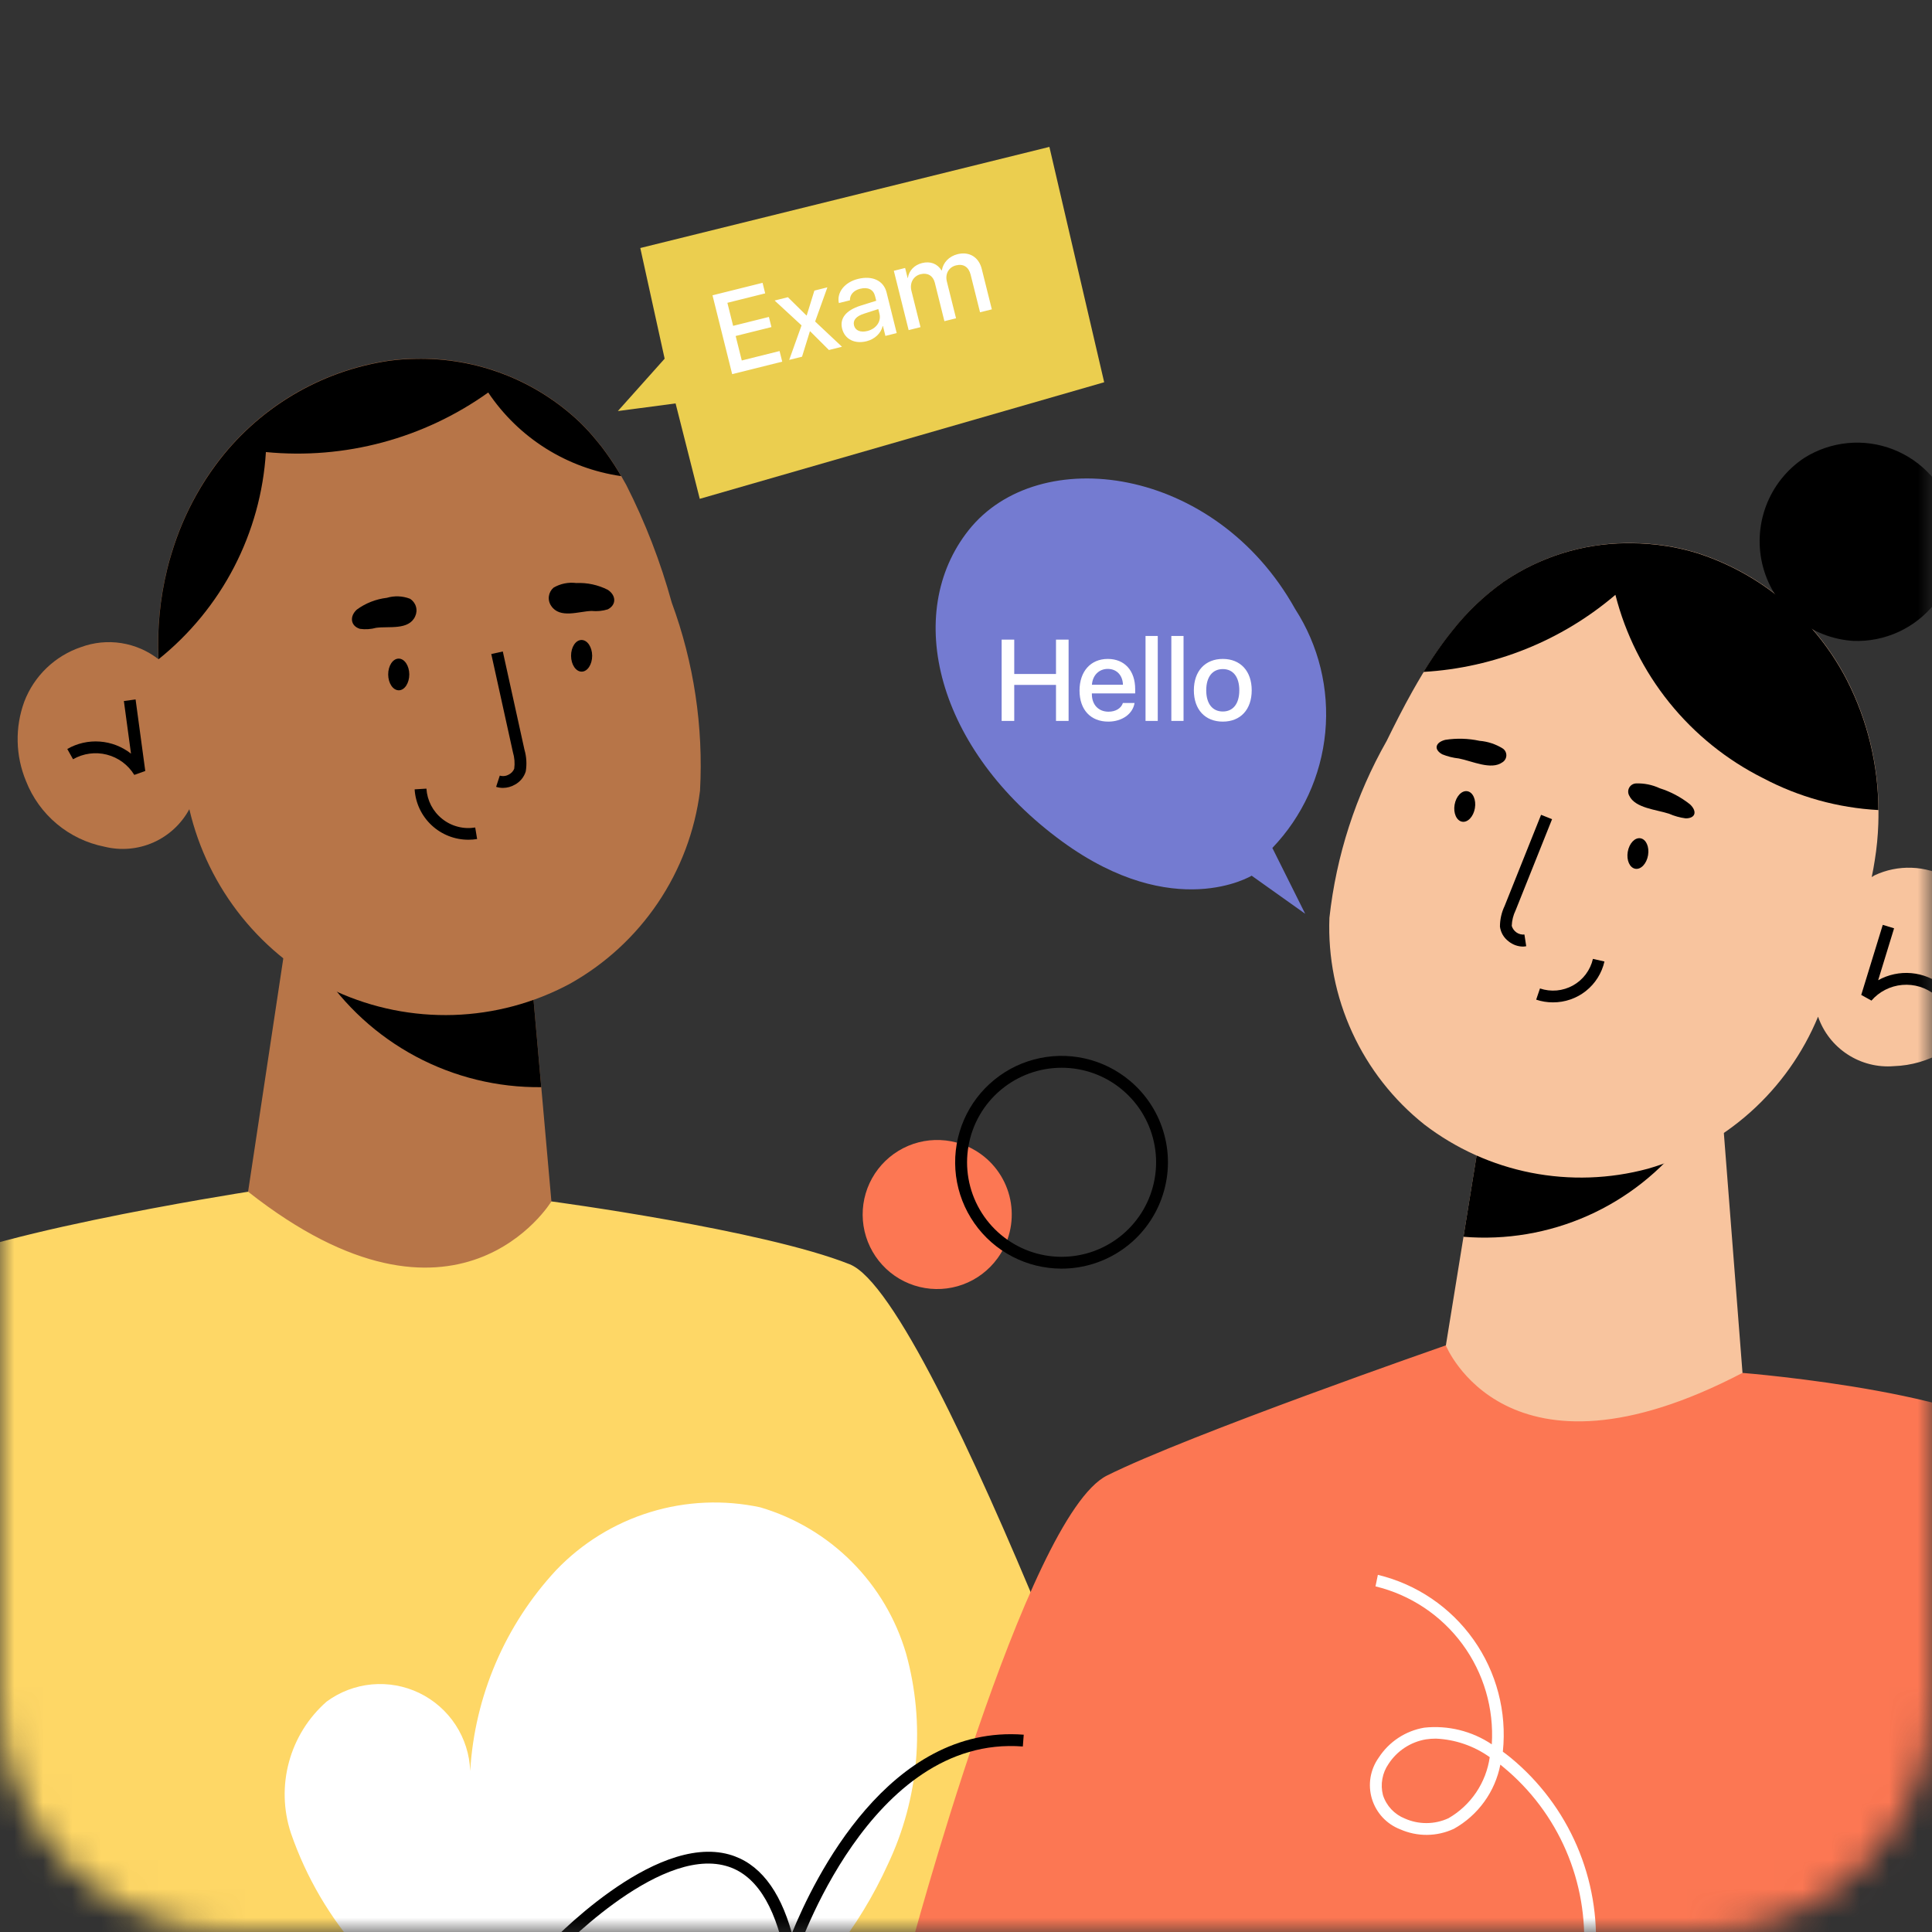 <svg width="67" height="67" viewBox="0 0 67 67" fill="none" xmlns="http://www.w3.org/2000/svg">
<rect x="0" y="0" width="67" height="67" fill="#333333" stroke="none"/>
<mask id="mask0_10_8614" style="mask-type:alpha" x="0" y="0" width="67" height="67">
<path d="M59 0H8C3.582 0 0 3.582 0 8V59C0 63.418 3.582 67 8 67H59C63.418 67 67 63.418 67 59V8C67 3.582 63.418 0 59 0Z" fill="#FCA6A5"/>
</mask>
<g mask="url(#mask0_10_8614)">
<path d="M49.548 50.317L60.707 51.191L59.576 36.65L51.86 36.05L51.588 37.728L50.752 42.893L49.548 50.317Z" fill="#F8C49E"/>
<path d="M50.752 42.89C52.227 43.012 53.709 42.761 55.062 42.16C56.414 41.559 57.594 40.627 58.491 39.45C56.265 38.921 54.063 38.309 51.837 37.78C51.755 37.76 51.672 37.741 51.587 37.724L50.752 42.89Z" fill="black"/>
<path d="M68.657 35.216C68.348 35.735 67.913 36.168 67.393 36.475C66.872 36.782 66.283 36.953 65.679 36.973C65.112 37.02 64.546 36.876 64.07 36.565C63.594 36.255 63.234 35.794 63.049 35.257C62.526 36.523 61.723 37.655 60.702 38.568C59.68 39.481 58.466 40.151 57.149 40.53C55.825 40.887 54.438 40.934 53.093 40.669C51.748 40.403 50.483 39.831 49.395 38.997C48.322 38.144 47.466 37.05 46.894 35.805C46.322 34.56 46.051 33.197 46.103 31.828C46.34 29.67 47.016 27.583 48.088 25.695C48.369 25.122 48.661 24.545 48.978 23.98C49.093 23.776 49.21 23.573 49.33 23.373L49.375 23.3C49.481 23.125 49.593 22.951 49.706 22.782C49.917 22.466 50.139 22.159 50.375 21.866C50.886 21.216 51.488 20.644 52.162 20.166C53.41 19.313 54.884 18.849 56.396 18.833H56.546C56.981 18.834 57.416 18.869 57.846 18.939C57.917 18.949 57.988 18.964 58.061 18.977C58.331 19.029 58.598 19.096 58.861 19.177C59.975 19.535 61.008 20.11 61.901 20.868C62.793 21.626 63.527 22.553 64.061 23.595C64.77 24.989 65.141 26.531 65.144 28.095C65.144 28.254 65.144 28.413 65.138 28.573C65.124 28.994 65.083 29.414 65.016 29.83C64.986 30.03 64.95 30.224 64.909 30.417L65.009 30.355C65.41 30.167 65.85 30.077 66.293 30.093C66.736 30.108 67.169 30.229 67.556 30.444C67.963 30.659 68.316 30.962 68.592 31.331C68.867 31.7 69.057 32.126 69.148 32.577C69.322 33.487 69.146 34.429 68.657 35.216Z" fill="#F8C49E"/>
<path d="M64.897 34.698L64.546 34.503L65.293 32.073L65.685 32.193L65.133 33.993C65.484 33.798 65.886 33.712 66.286 33.748C66.686 33.784 67.067 33.939 67.378 34.193L67.119 34.511C66.796 34.247 66.384 34.12 65.969 34.156C65.554 34.192 65.169 34.388 64.897 34.703V34.698Z" fill="black"/>
<path d="M52.817 32.827C52.635 32.825 52.458 32.761 52.317 32.646C52.236 32.585 52.167 32.509 52.115 32.421C52.064 32.334 52.031 32.236 52.017 32.136C52.017 31.887 52.072 31.642 52.179 31.418L53.443 28.257L53.824 28.409L52.56 31.57C52.478 31.738 52.432 31.922 52.426 32.109C52.453 32.202 52.512 32.283 52.592 32.338C52.672 32.393 52.769 32.418 52.866 32.409L52.928 32.814C52.892 32.821 52.854 32.825 52.817 32.827Z" fill="black"/>
<path d="M53.855 34.761C53.657 34.762 53.461 34.73 53.273 34.667L53.405 34.279C53.593 34.342 53.792 34.366 53.989 34.348C54.186 34.33 54.378 34.27 54.551 34.174C54.724 34.077 54.875 33.945 54.994 33.786C55.112 33.628 55.197 33.446 55.241 33.253L55.641 33.344C55.549 33.748 55.322 34.109 54.997 34.367C54.672 34.624 54.27 34.763 53.855 34.761Z" fill="black"/>
<path d="M56.449 29.539C56.399 29.831 56.516 30.094 56.711 30.128C56.906 30.162 57.103 29.952 57.153 29.66C57.203 29.368 57.086 29.105 56.891 29.071C56.696 29.037 56.499 29.248 56.449 29.539Z" fill="black"/>
<path d="M50.444 27.907C50.394 28.199 50.512 28.462 50.706 28.496C50.9 28.53 51.098 28.32 51.148 28.028C51.198 27.736 51.081 27.473 50.887 27.439C50.693 27.405 50.494 27.616 50.444 27.907Z" fill="black"/>
<path d="M50.593 26.303C50.393 26.282 50.197 26.233 50.011 26.157C49.711 25.985 49.779 25.744 50.121 25.657C50.515 25.596 50.918 25.607 51.308 25.691C51.594 25.714 51.87 25.805 52.114 25.957C52.154 25.984 52.186 26.02 52.208 26.063C52.23 26.106 52.24 26.153 52.239 26.201C52.237 26.249 52.224 26.296 52.199 26.337C52.175 26.379 52.14 26.413 52.099 26.438C51.711 26.715 51.055 26.394 50.593 26.303Z" fill="black"/>
<path d="M57.88 28.219C58.064 28.3 58.259 28.354 58.458 28.38C58.803 28.38 58.863 28.136 58.608 27.894C58.295 27.646 57.94 27.456 57.559 27.336C57.299 27.215 57.013 27.157 56.726 27.169C56.678 27.173 56.632 27.189 56.592 27.215C56.552 27.242 56.519 27.278 56.497 27.32C56.474 27.363 56.463 27.41 56.464 27.458C56.465 27.506 56.478 27.553 56.502 27.595C56.704 28.025 57.436 28.074 57.88 28.219Z" fill="black"/>
<path d="M19.452 45.384L7.981 45.453L10.211 30.674L18.143 30.626L18.298 32.362L18.771 37.703L19.452 45.384Z" fill="#B77548"/>
<path d="M18.77 37.702C17.253 37.718 15.757 37.352 14.419 36.638C13.081 35.923 11.944 34.884 11.114 33.615C13.428 33.238 15.724 32.776 18.038 32.399C18.123 32.385 18.21 32.371 18.298 32.361L18.77 37.702Z" fill="black"/>
<path d="M0.902 27.088C1.128 27.664 1.495 28.175 1.97 28.572C2.445 28.97 3.013 29.241 3.62 29.362C4.186 29.503 4.782 29.452 5.316 29.217C5.849 28.981 6.289 28.575 6.566 28.062C6.884 29.43 7.507 30.709 8.388 31.803C9.27 32.897 10.386 33.778 11.655 34.381C12.933 34.963 14.328 35.242 15.732 35.198C17.136 35.153 18.51 34.786 19.749 34.124C20.976 33.441 22.026 32.478 22.812 31.314C23.599 30.15 24.1 28.817 24.276 27.424C24.397 25.203 24.063 22.98 23.294 20.893C22.907 19.486 22.379 18.121 21.719 16.82C21.66 16.714 21.601 16.608 21.541 16.504C21.382 16.231 21.211 15.967 21.027 15.711C20.927 15.567 20.817 15.428 20.703 15.291L20.679 15.263C20.498 15.039 20.304 14.826 20.097 14.627C18.563 13.174 16.517 12.387 14.405 12.437C14.098 12.44 13.792 12.463 13.488 12.504C12.3 12.68 11.159 13.088 10.129 13.706C9.1 14.324 8.202 15.139 7.488 16.104C7.244 16.432 7.021 16.775 6.821 17.132C6.456 17.778 6.165 18.463 5.951 19.174C5.895 19.353 5.843 19.536 5.799 19.719C5.546 20.745 5.443 21.803 5.493 22.859C5.118 22.567 4.675 22.376 4.205 22.302C3.735 22.229 3.255 22.277 2.809 22.441C2.362 22.592 1.954 22.84 1.614 23.167C1.274 23.494 1.01 23.892 0.842 24.333C0.515 25.226 0.537 26.21 0.902 27.088Z" fill="#B77548"/>
<path d="M4.66 26.872L5.038 26.737L4.702 24.256L4.296 24.311L4.543 26.136C4.233 25.892 3.857 25.746 3.463 25.717C3.069 25.688 2.676 25.777 2.333 25.974L2.533 26.33C2.888 26.127 3.308 26.069 3.704 26.17C4.1 26.271 4.442 26.523 4.656 26.871L4.66 26.872Z" fill="black"/>
<path d="M17.444 27.324C17.586 27.323 17.726 27.285 17.85 27.214C17.941 27.166 18.022 27.1 18.088 27.021C18.154 26.941 18.203 26.85 18.233 26.751C18.274 26.5 18.259 26.244 18.188 26L17.437 22.593L17.037 22.681L17.788 26.088C17.843 26.272 17.859 26.467 17.833 26.658C17.798 26.745 17.733 26.816 17.649 26.858C17.602 26.886 17.549 26.905 17.495 26.911C17.44 26.918 17.384 26.913 17.332 26.897L17.205 27.287C17.282 27.312 17.363 27.324 17.444 27.324Z" fill="black"/>
<path d="M16.252 29.121C16.35 29.121 16.449 29.113 16.546 29.097L16.48 28.697C16.279 28.73 16.073 28.721 15.876 28.669C15.678 28.618 15.494 28.526 15.335 28.398C15.175 28.271 15.044 28.112 14.95 27.932C14.856 27.751 14.801 27.552 14.788 27.349L14.379 27.374C14.409 27.849 14.62 28.295 14.968 28.619C15.316 28.944 15.776 29.124 16.252 29.121Z" fill="black"/>
<path d="M14.194 23.388C14.194 23.688 14.033 23.938 13.831 23.939C13.629 23.94 13.464 23.696 13.462 23.392C13.46 23.088 13.623 22.841 13.825 22.84C14.027 22.839 14.192 23.085 14.194 23.388Z" fill="black"/>
<path d="M20.536 22.741C20.536 23.041 20.375 23.291 20.173 23.292C19.971 23.293 19.806 23.049 19.804 22.745C19.802 22.441 19.965 22.194 20.167 22.194C20.369 22.194 20.534 22.437 20.536 22.741Z" fill="black"/>
<path d="M13.044 21.772C12.861 21.822 12.67 21.834 12.482 21.808C12.155 21.708 12.115 21.374 12.376 21.139C12.681 20.916 13.039 20.776 13.415 20.732C13.678 20.654 13.959 20.665 14.215 20.763C14.316 20.824 14.391 20.921 14.424 21.034C14.458 21.148 14.448 21.269 14.397 21.376C14.176 21.865 13.476 21.71 13.044 21.772Z" fill="black"/>
<path d="M20.516 21.187C20.705 21.206 20.896 21.188 21.077 21.132C21.383 20.976 21.37 20.645 21.077 20.454C20.739 20.283 20.364 20.202 19.986 20.219C19.712 20.184 19.435 20.24 19.197 20.379C19.107 20.456 19.049 20.563 19.034 20.68C19.019 20.797 19.048 20.916 19.116 21.013C19.416 21.464 20.08 21.198 20.516 21.187Z" fill="black"/>
<path d="M40.615 67.744C40.615 67.744 32.48 45.044 29.467 43.844C26.454 42.644 19.122 41.664 19.122 41.664C19.122 41.664 15.863 47.047 8.605 41.328C8.605 41.328 -1.766 42.941 -3.172 44.347C-4.578 45.753 -9.499 67.747 -9.499 67.747L40.615 67.744Z" fill="#FED766"/>
<path d="M5.497 22.863C6.584 21.991 7.478 20.901 8.119 19.664C8.76 18.426 9.136 17.068 9.221 15.677C11.956 15.943 14.695 15.209 16.931 13.612C17.454 14.391 18.134 15.052 18.929 15.552C19.723 16.051 20.614 16.378 21.543 16.512C21.384 16.239 21.213 15.975 21.029 15.719C20.929 15.575 20.819 15.436 20.705 15.299L20.681 15.271C20.5 15.047 20.306 14.835 20.099 14.635C18.565 13.182 16.519 12.395 14.407 12.445C14.1 12.448 13.794 12.471 13.49 12.512C12.302 12.688 11.161 13.096 10.131 13.714C9.102 14.332 8.204 15.146 7.49 16.112C7.246 16.44 7.023 16.783 6.823 17.14C6.458 17.786 6.167 18.471 5.953 19.182C5.897 19.361 5.845 19.544 5.801 19.727C5.549 20.752 5.446 21.808 5.497 22.863Z" fill="black"/>
<path d="M31.533 67.743C31.533 67.743 35.576 52.578 38.388 51.171C41.2 49.764 50.139 46.656 50.139 46.656C50.139 46.656 52.239 51.887 60.427 47.611C60.427 47.611 69.494 48.331 70.562 50.403C71.63 52.475 75.849 67.756 75.849 67.756L31.533 67.743Z" fill="#FC7753"/>
<path d="M65.141 28.092C63.743 28.017 62.378 27.639 61.141 26.985C59.882 26.354 58.773 25.46 57.889 24.363C57.006 23.267 56.369 21.993 56.021 20.628C54.154 22.22 51.817 23.159 49.367 23.301C49.473 23.126 49.585 22.952 49.698 22.783C49.909 22.467 50.131 22.16 50.367 21.867C50.878 21.218 51.48 20.645 52.154 20.167C53.404 19.315 54.878 18.852 56.391 18.838H56.541C56.976 18.839 57.411 18.874 57.841 18.944C57.912 18.954 57.983 18.969 58.056 18.982C58.326 19.035 58.593 19.101 58.856 19.182C59.971 19.54 61.003 20.115 61.896 20.873C62.788 21.631 63.522 22.558 64.056 23.6C64.765 24.991 65.136 26.53 65.141 28.092Z" fill="black"/>
<path d="M64.276 22.226C64.814 22.246 65.35 22.139 65.84 21.914C66.329 21.689 66.759 21.352 67.094 20.931C67.43 20.509 67.662 20.015 67.771 19.487C67.88 18.959 67.864 18.414 67.724 17.893C67.583 17.373 67.323 16.893 66.963 16.492C66.603 16.091 66.154 15.781 65.652 15.585C65.15 15.389 64.609 15.314 64.073 15.366C63.537 15.418 63.02 15.595 62.565 15.883C61.961 16.285 61.499 16.867 61.244 17.547C60.989 18.226 60.953 18.968 61.142 19.669C61.331 20.37 61.735 20.993 62.297 21.452C62.86 21.911 63.552 22.181 64.276 22.226Z" fill="black"/>
<path d="M30.795 64.643C30.293 65.749 29.658 66.79 28.905 67.743H12.54C11.451 66.527 10.617 65.106 10.086 63.563C9.824 62.766 9.802 61.909 10.023 61.099C10.243 60.289 10.697 59.563 11.328 59.009C11.786 58.672 12.328 58.466 12.894 58.414C13.46 58.362 14.03 58.465 14.542 58.712C15.054 58.96 15.489 59.343 15.8 59.819C16.111 60.295 16.286 60.847 16.306 61.416C16.462 58.815 17.519 56.35 19.294 54.443C20.191 53.508 21.311 52.819 22.549 52.439C23.787 52.059 25.101 52.002 26.367 52.273C27.567 52.628 28.659 53.278 29.542 54.165C30.426 55.051 31.072 56.145 31.423 57.347C32.096 59.775 31.873 62.365 30.795 64.643Z" fill="white"/>
<path d="M19.189 67.854L18.889 67.576C19.041 67.412 22.638 63.57 25.289 64.312C26.308 64.598 27.037 65.512 27.462 67.044C28.225 65.165 30.821 59.794 35.502 60.158L35.471 60.567C30.156 60.153 27.639 67.73 27.614 67.807L27.214 67.784C26.86 66.023 26.174 64.984 25.176 64.708C22.765 64.029 19.224 67.816 19.189 67.854Z" fill="black"/>
<path d="M55.331 67.774L54.922 67.744C55.004 66.522 54.793 65.298 54.308 64.174C53.823 63.05 53.076 62.057 52.131 61.279L52.031 61.196C51.94 61.662 51.749 62.103 51.47 62.487C51.192 62.871 50.833 63.191 50.418 63.422C50.127 63.557 49.811 63.629 49.49 63.632C49.17 63.635 48.852 63.569 48.559 63.44C48.325 63.35 48.115 63.207 47.944 63.023C47.774 62.839 47.648 62.618 47.576 62.378C47.504 62.138 47.488 61.884 47.529 61.637C47.571 61.389 47.668 61.155 47.814 60.951C47.991 60.678 48.222 60.446 48.494 60.267C48.765 60.089 49.071 59.968 49.391 59.914C50.215 59.825 51.045 60.03 51.734 60.492C51.813 59.25 51.453 58.02 50.715 57.018C49.977 56.016 48.91 55.306 47.701 55.014L47.783 54.614C49.125 54.937 50.304 55.736 51.102 56.864C51.899 57.99 52.26 59.369 52.118 60.742V60.748C52.218 60.82 52.308 60.891 52.395 60.961C53.39 61.782 54.175 62.828 54.686 64.013C55.196 65.197 55.417 66.487 55.331 67.774ZM49.796 60.294C49.679 60.294 49.562 60.302 49.446 60.32C49.183 60.365 48.933 60.464 48.71 60.611C48.488 60.757 48.298 60.948 48.153 61.172C48.045 61.327 47.972 61.504 47.939 61.69C47.905 61.876 47.912 62.067 47.959 62.25C48.017 62.434 48.116 62.602 48.247 62.743C48.379 62.884 48.54 62.994 48.719 63.065C48.957 63.171 49.215 63.225 49.476 63.223C49.737 63.222 49.994 63.164 50.231 63.055C50.615 62.834 50.943 62.528 51.191 62.161C51.439 61.794 51.6 61.375 51.663 60.937C51.116 60.547 50.467 60.323 49.796 60.294Z" fill="white"/>
<path d="M34.589 43.643C34.287 44.056 33.87 44.37 33.39 44.546C32.91 44.721 32.389 44.751 31.892 44.63C31.395 44.51 30.945 44.245 30.599 43.868C30.253 43.492 30.026 43.022 29.947 42.516C29.868 42.011 29.941 41.494 30.156 41.03C30.372 40.566 30.72 40.177 31.156 39.911C31.593 39.645 32.098 39.514 32.609 39.536C33.12 39.557 33.613 39.729 34.026 40.031C34.3 40.231 34.532 40.483 34.709 40.773C34.886 41.063 35.004 41.385 35.056 41.72C35.108 42.056 35.094 42.398 35.014 42.728C34.934 43.058 34.789 43.369 34.589 43.643Z" fill="#FC7753"/>
<path d="M36.81 43.995C36.217 43.994 35.633 43.851 35.107 43.577C34.581 43.303 34.129 42.906 33.789 42.419C33.449 41.933 33.231 41.372 33.154 40.784C33.078 40.196 33.144 39.598 33.347 39.041C33.55 38.484 33.885 37.984 34.323 37.584C34.761 37.183 35.288 36.894 35.861 36.742C36.434 36.589 37.036 36.576 37.615 36.705C38.194 36.834 38.733 37.101 39.187 37.483C39.767 37.97 40.183 38.623 40.378 39.355C40.574 40.086 40.539 40.86 40.279 41.571C40.02 42.283 39.548 42.897 38.927 43.33C38.306 43.764 37.567 43.996 36.81 43.995ZM36.816 37.029C36.045 37.029 35.299 37.3 34.709 37.795C34.118 38.29 33.721 38.977 33.587 39.736C33.453 40.495 33.59 41.277 33.975 41.944C34.36 42.612 34.968 43.123 35.692 43.387C36.416 43.651 37.21 43.651 37.934 43.388C38.659 43.124 39.267 42.614 39.653 41.947C40.038 41.28 40.177 40.498 40.043 39.739C39.91 38.98 39.513 38.292 38.923 37.797C38.334 37.3 37.587 37.028 36.816 37.029Z" fill="black"/>
<path d="M45.263 31.689L44.124 29.406C45.169 28.315 45.816 26.903 45.959 25.399C46.102 23.894 45.733 22.386 44.913 21.117C42.137 16.14 36.019 15.331 33.592 18.385C31.306 21.264 32.469 26.001 36.843 29.188C40.721 32.009 43.406 30.368 43.406 30.368L45.263 31.689Z" fill="#747BD1"/>
<path d="M37.058 25V22.181H36.621V23.373H35.173V22.181H34.736V25H35.173V23.752H36.621V25H37.058ZM38.416 23.197C38.724 23.197 38.933 23.416 38.943 23.746H37.867C37.89 23.42 38.111 23.197 38.416 23.197ZM38.941 24.379C38.882 24.564 38.689 24.681 38.443 24.681C38.095 24.681 37.865 24.439 37.865 24.072V24.047H39.367V23.898C39.367 23.256 38.999 22.851 38.417 22.851C37.824 22.851 37.437 23.283 37.437 23.947C37.437 24.611 37.82 25.025 38.435 25.025C38.912 25.025 39.285 24.759 39.345 24.379H38.941ZM39.726 25H40.15V22.055H39.726V25ZM40.621 25H41.044V22.055H40.621V25ZM42.406 25.025C43.019 25.025 43.408 24.607 43.408 23.939C43.408 23.271 43.017 22.851 42.406 22.851C41.794 22.851 41.402 23.273 41.402 23.939C41.402 24.607 41.792 25.025 42.406 25.025ZM42.406 24.674C42.046 24.674 41.831 24.402 41.831 23.939C41.831 23.478 42.046 23.203 42.406 23.203C42.765 23.203 42.978 23.476 42.978 23.939C42.978 24.402 42.765 24.674 42.406 24.674Z" fill="white"/>
<path d="M21.427 14.255L23.049 12.439L22.205 8.601L36.392 5.094L38.292 13.256L24.267 17.299L23.429 13.99L21.427 14.255Z" fill="#EBCE4F"/>
<path d="M27.035 12.174L25.724 12.501L25.512 11.652L26.753 11.343L26.665 10.991L25.424 11.3L25.225 10.501L26.536 10.174L26.445 9.808L24.709 10.241L25.391 12.975L27.127 12.542L27.035 12.174ZM28.096 11.489L28.746 12.138L29.199 12.025L28.268 11.15L28.693 9.965L28.242 10.078L27.976 10.939L27.967 10.941L27.324 10.307L26.863 10.422L27.797 11.284L27.369 12.481L27.814 12.37L28.086 11.491L28.096 11.489ZM30.079 11.479C29.843 11.538 29.661 11.463 29.617 11.287C29.571 11.105 29.691 10.964 29.967 10.877L30.459 10.718L30.499 10.879C30.567 11.15 30.384 11.403 30.079 11.479ZM30.051 11.834C30.332 11.764 30.552 11.56 30.61 11.308L30.62 11.306L30.705 11.649L31.097 11.551L30.745 10.14C30.644 9.732 30.254 9.548 29.752 9.673C29.289 9.788 29.012 10.143 29.091 10.51L29.476 10.414C29.467 10.227 29.601 10.071 29.825 10.015C30.099 9.947 30.289 10.036 30.347 10.271L30.387 10.43L29.84 10.601C29.34 10.76 29.114 11.038 29.204 11.398C29.295 11.765 29.64 11.937 30.051 11.834ZM31.511 11.448L31.922 11.345L31.607 10.084C31.54 9.815 31.672 9.572 31.926 9.509C32.167 9.449 32.358 9.562 32.418 9.801L32.751 11.138L33.155 11.038L32.836 9.761C32.771 9.497 32.902 9.265 33.154 9.203C33.41 9.139 33.594 9.258 33.661 9.527L33.987 10.83L34.396 10.728L34.046 9.326C33.944 8.915 33.612 8.714 33.206 8.815C32.913 8.889 32.708 9.101 32.662 9.376L32.652 9.378C32.505 9.143 32.263 9.051 31.977 9.122C31.708 9.189 31.521 9.385 31.484 9.639L31.476 9.641L31.389 9.293L30.997 9.391L31.511 11.448Z" fill="white"/>
</g>
</svg>
